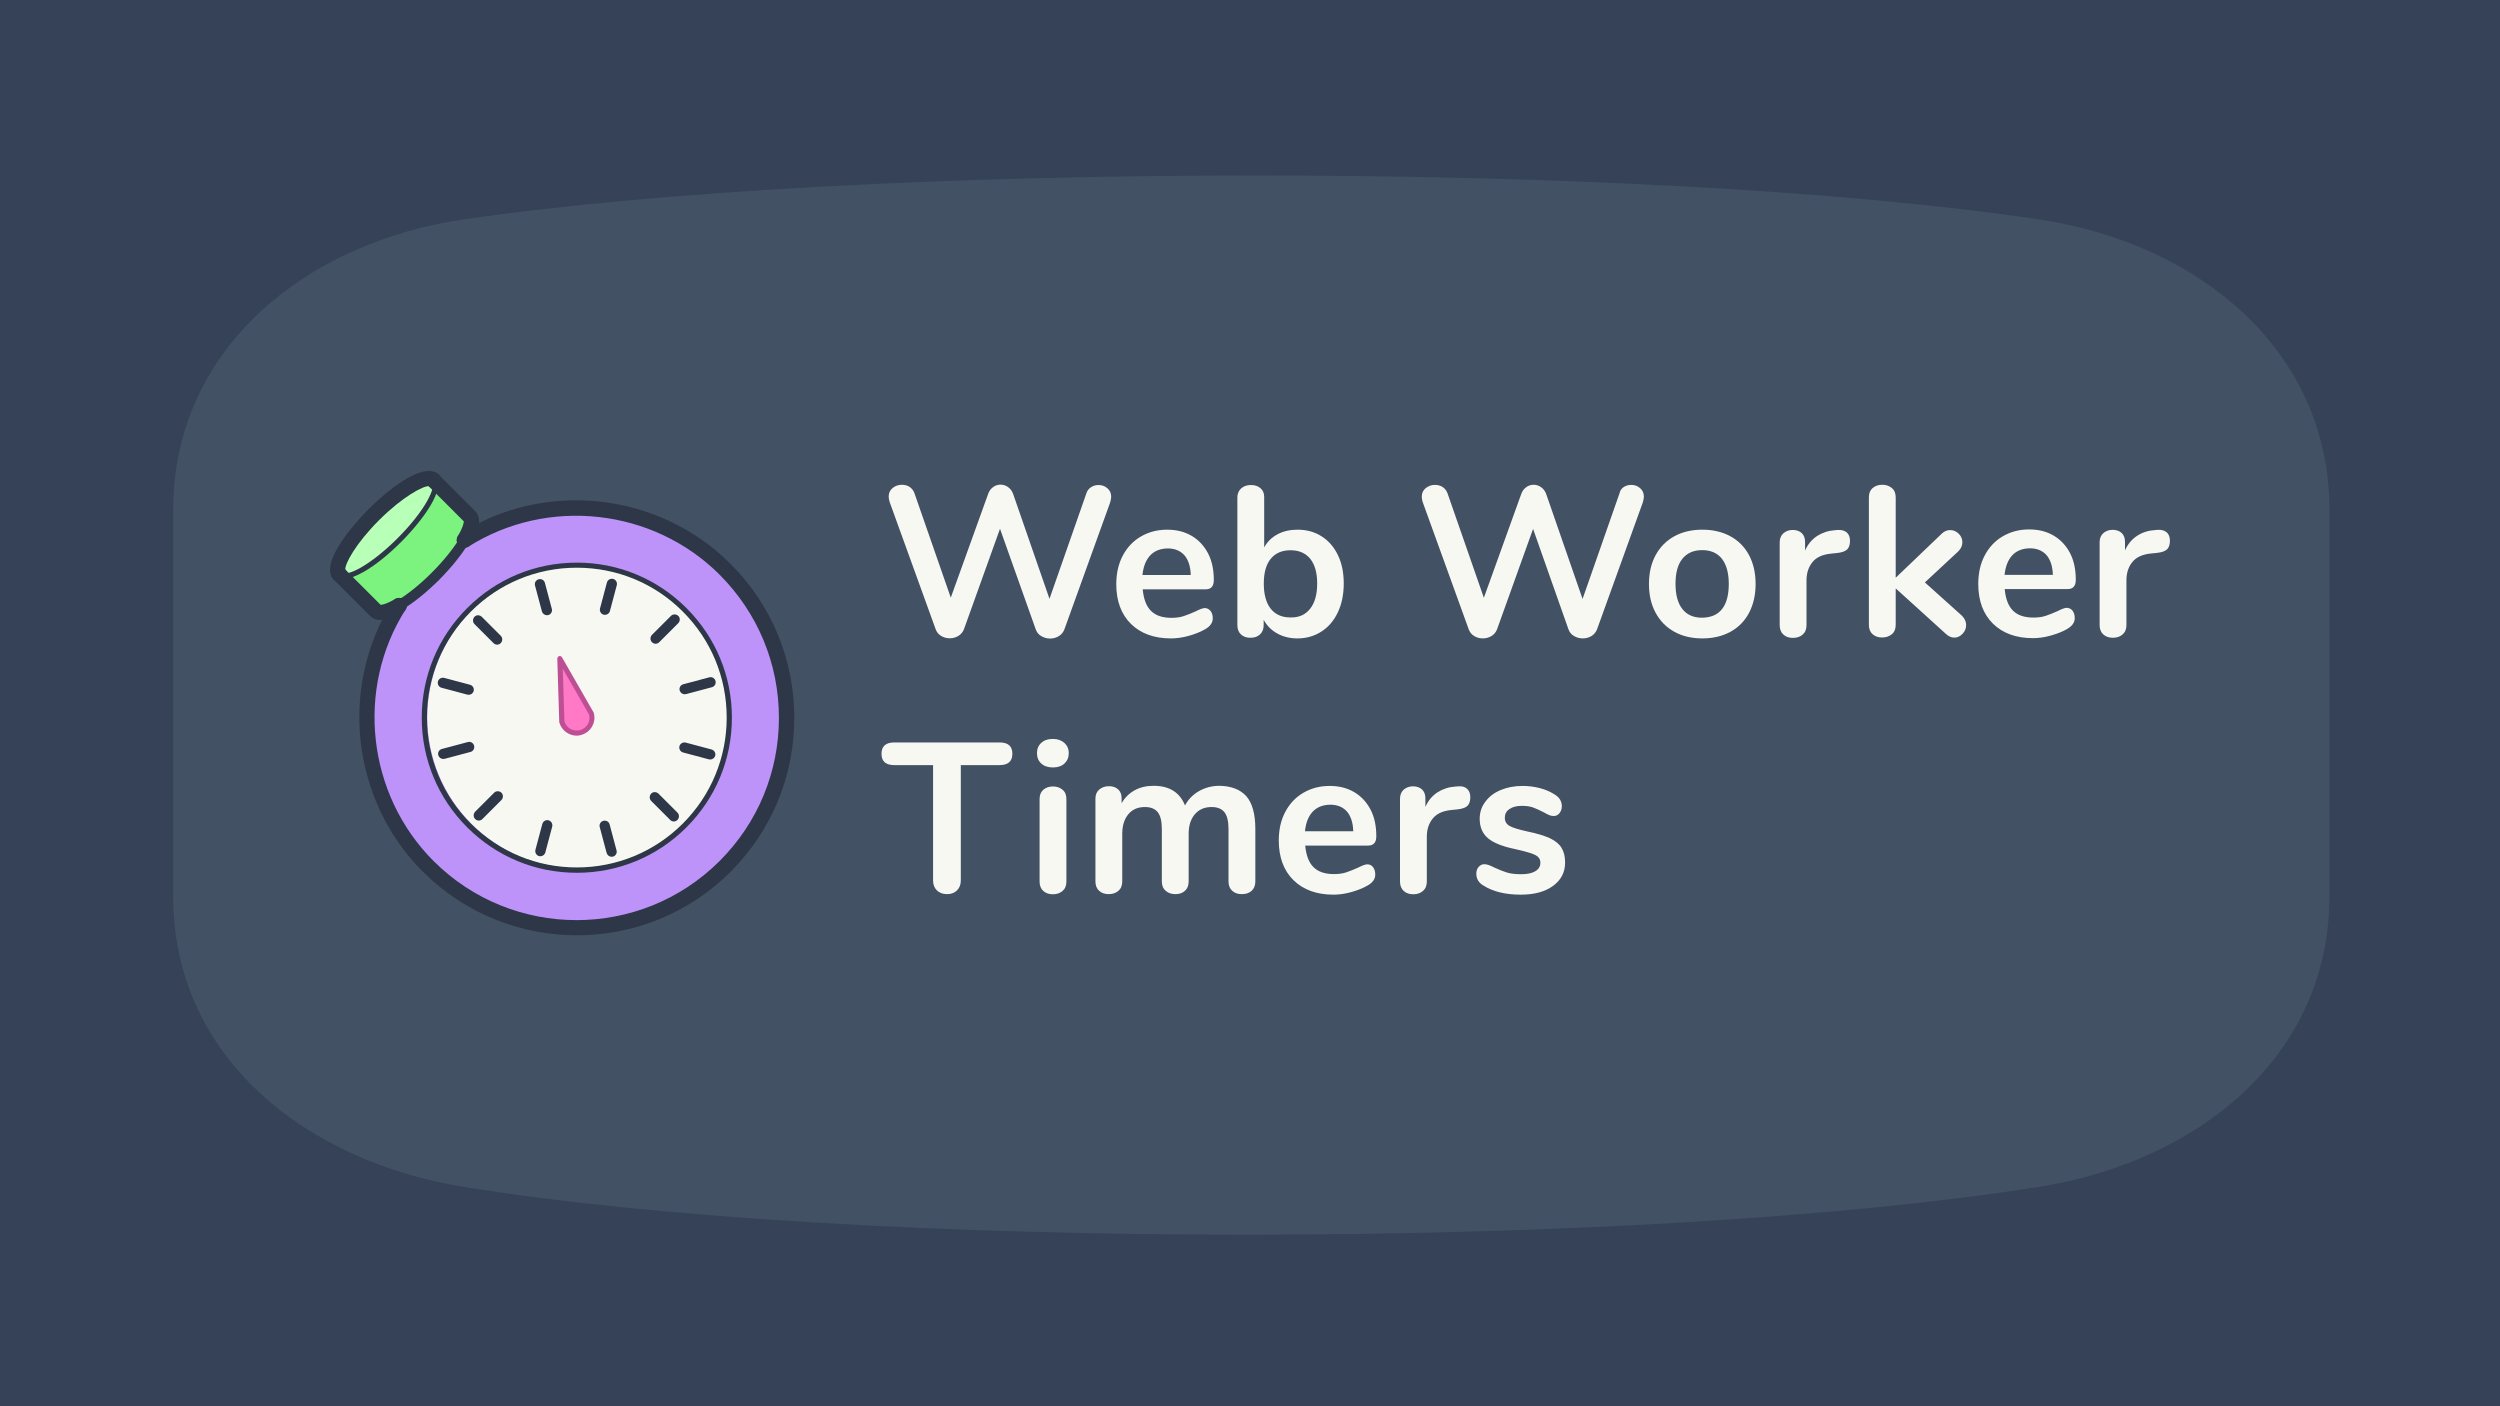 <?xml version="1.0" encoding="utf-8"?>
<!-- Generator: Adobe Illustrator 24.2.1, SVG Export Plug-In . SVG Version: 6.00 Build 0)  -->
<svg version="1.2" baseProfile="tiny" xmlns="http://www.w3.org/2000/svg" xmlns:xlink="http://www.w3.org/1999/xlink" x="0px"
	 y="0px" viewBox="0 0 1920 1080" overflow="visible" xml:space="preserve">
<g id="Layer_1">
	<rect x="0" fill="#354258" width="1920" height="1080"/>
</g>
<g id="Layer_2">
	<path fill="#425163" d="M1566,911.5c-305,48.5-905,49.5-1210,0c-121.6-19.7-223-99.8-223-223v-297c0-123.1,101.1-205.2,223-223
		c305-44.5,905-45.5,1210,0c121.8,18.2,223,99.8,223,223v297C1789,811.7,1687.6,892.2,1566,911.5z"/>
	<g>
		<circle fill="#BD93F9" cx="444.2" cy="550.8" r="158.8"/>
		<polygon fill="#7CF27F" points="259.2,439.5 292.2,474.5 311.2,464.5 356.1,421.1 364.2,402.5 329.2,365.5 290.2,393.5 		"/>
		<polygon fill="#B8FFB8" points="322.6,367.8 290.6,392.8 263.6,425.8 261.6,437.8 266.6,441.8 274.6,439.8 308.6,413.8 
			333.7,381.6 336.6,369.8 		"/>
		<circle fill="#F8F8F2" cx="444.2" cy="550.8" r="116"/>
		<g>
			<path fill="#2D3748" d="M264.5,444.5c-2.2,0-3.9-0.6-5.1-1.9c-0.8-0.8-0.8-2,0-2.8c0.8-0.8,2-0.8,2.8,0c1.4,1.4,6.1,1.1,15.1-4
				c8.5-4.9,18.5-12.9,28-22.4c21.5-21.5,29.9-39.6,26.4-43.1c-0.8-0.8-0.8-2,0-2.8s2-0.8,2.8,0c7.3,7.3-7.8,30-26.4,48.7
				c-9.8,9.8-20,18-28.8,23C273.1,442.7,268.1,444.5,264.5,444.5z"/>
		</g>
		<g>
			<path fill="#2D3748" d="M260.7,447.1c-1.5,0-3-0.6-4.2-1.7c-13.5-13.5,22.3-50.1,26.4-54.2c10-10,20.5-18.4,29.6-23.7
				c11.5-6.6,19.8-7.6,24.6-2.8c2.3,2.3,2.3,6,0,8.3c-2.2,2.2-5.6,2.3-7.9,0.4c-4-0.3-19.6,7.7-38,26c-18.4,18.4-26.4,33.9-26,38
				c1.9,2.3,1.7,5.7-0.4,7.9C263.7,446.5,262.2,447.1,260.7,447.1z"/>
		</g>
		<g>
			<path fill="#2D3748" d="M308.5,468.4l-4-6.8c8.3-4.9,17.9-12.6,27.1-21.8c9.2-9.2,16.9-18.8,21.8-27.1l6.8,4
				c-5.2,8.8-13.4,19-23,28.7C327.5,455,317.4,463.2,308.5,468.4z"/>
		</g>
		<g>
			<path fill="#2D3748" d="M292.2,476.2c-3.2,0-5.8-1-7.8-3L256.2,445c-2.3-2.3-2.3-6,0-8.3c2.3-2.3,6-2.3,8.3,0l27.8,27.8
				c0,0,0,0,0.1,0c1.3,0,4.8-0.8,11.2-4.5c2.8-1.6,6.4-0.7,8.1,2.1c1.6,2.8,0.7,6.4-2.1,8.1C302.6,474.2,296.8,476.2,292.2,476.2z"
				/>
		</g>
		<g>
			<path fill="#2D3748" d="M356.8,420.6c-1,0-2-0.3-3-0.8c-2.8-1.6-3.8-5.3-2.1-8.1c3.8-6.5,4.5-10.1,4.5-11.3l-27.8-27.8
				c-2.3-2.3-2.3-6,0-8.3c2.3-2.3,6-2.3,8.3,0l28.2,28.2c4.9,4.9,3.8,13.3-3.1,25.2C360.8,419.6,358.8,420.6,356.8,420.6z"/>
		</g>
		<g>
			<path fill="#2D3748" d="M443,718.3c-42.8,0-85.6-16.3-118.3-48.9c-54.8-54.8-64.6-142.1-23.2-207.5l0,0c0.2-0.4,0.5-0.7,0.8-1
				c2.3-2.3,6-2.3,8.3,0c2,2,2.3,5.2,0.7,7.5c-38.4,60.8-29.3,141.8,21.6,192.8c60.6,60.6,159.2,60.6,219.8,0
				c29.4-29.4,45.5-68.4,45.5-109.9c0-41.5-16.2-80.5-45.5-109.9c-51-51-132.1-60-192.9-21.6c-0.9,0.6-2,0.9-3.2,0.9
				c-3.3,0-5.9-2.6-5.9-5.9c0-2.1,1.1-4,2.9-5.1c65.4-41.3,152.6-31.5,207.4,23.3c31.6,31.6,49,73.6,49,118.3
				c0,44.7-17.4,86.7-49,118.3C528.6,702,485.8,718.3,443,718.3z"/>
		</g>
		<g>
			<path fill="none" d="M306.5,465c6.3-9.9,13.7-19.3,22.4-27.9c8.6-8.6,18-16.1,27.9-22.4"/>
		</g>
		<g>
			<path fill="#2D3748" d="M443,670.3c-31.8,0-61.7-12.4-84.2-34.9c-22.5-22.5-34.9-52.4-34.9-84.2c0-31.8,12.4-61.7,34.9-84.2
				c22.5-22.5,52.4-34.9,84.2-34.9s61.7,12.4,84.2,34.9c22.5,22.5,34.9,52.4,34.9,84.2c0,31.8-12.4,61.7-34.9,84.2
				C504.7,657.9,474.8,670.3,443,670.3z M443,436c-30.8,0-59.7,12-81.4,33.7c-21.8,21.8-33.7,50.7-33.7,81.4
				c0,30.8,12,59.7,33.7,81.4c21.8,21.8,50.7,33.7,81.4,33.7s59.7-12,81.4-33.7s33.7-50.7,33.7-81.4c0-30.8-12-59.7-33.7-81.4l0,0
				C502.7,447.9,473.7,436,443,436z"/>
		</g>
		<g>
			<path fill="#2D3748" d="M517.5,630.9c-1,0-2-0.4-2.8-1.2l-14.6-14.6c-1.5-1.5-1.5-4,0-5.6s4-1.5,5.6,0l14.6,14.6
				c1.5,1.5,1.5,4,0,5.6C519.5,630.5,518.5,630.9,517.5,630.9z"/>
		</g>
		<g>
			<path fill="#2D3748" d="M381.8,495.1c-1,0-2-0.4-2.8-1.2l-14.6-14.6c-1.5-1.5-1.5-4,0-5.6s4-1.5,5.6,0l14.6,14.6
				c1.5,1.5,1.5,4,0,5.6C383.8,494.7,382.8,495.1,381.8,495.1z"/>
		</g>
		<g>
			<path fill="#2D3748" d="M545.5,583.3c-0.3,0-0.7,0-1-0.1l-19.9-5.3c-2.1-0.6-3.3-2.7-2.8-4.8c0.6-2.1,2.7-3.3,4.8-2.8l19.9,5.3
				c2.1,0.6,3.3,2.7,2.8,4.8C548.8,582.1,547.2,583.3,545.5,583.3z"/>
		</g>
		<g>
			<path fill="#2D3748" d="M360,533.6c-0.3,0-0.7,0-1-0.1l-19.9-5.3c-2.1-0.6-3.3-2.7-2.8-4.8c0.6-2.1,2.7-3.3,4.8-2.8l19.9,5.3
				c2.1,0.6,3.3,2.7,2.8,4.8C363.3,532.4,361.8,533.6,360,533.6z"/>
		</g>
		<g>
			<path fill="#2D3748" d="M525.8,533.2c-1.7,0-3.3-1.2-3.8-2.9c-0.6-2.1,0.7-4.3,2.8-4.8l19.9-5.3c2.1-0.6,4.3,0.7,4.8,2.8
				c0.6,2.1-0.7,4.3-2.8,4.8l-19.9,5.3C526.5,533.2,526.2,533.2,525.8,533.2z"/>
		</g>
		<g>
			<path fill="#2D3748" d="M340.4,582.9c-1.7,0-3.3-1.2-3.8-2.9c-0.6-2.1,0.7-4.3,2.8-4.8l19.9-5.3c2.1-0.6,4.3,0.7,4.8,2.8
				c0.6,2.1-0.7,4.3-2.8,4.8l-19.9,5.3C341,582.9,340.7,582.9,340.4,582.9z"/>
		</g>
		<g>
			<path fill="#2D3748" d="M503.5,494.4c-1,0-2-0.4-2.8-1.2c-1.5-1.5-1.5-4,0-5.6l14.6-14.6c1.5-1.5,4-1.5,5.6,0s1.5,4,0,5.6
				l-14.6,14.6C505.5,494,504.5,494.4,503.5,494.4z"/>
		</g>
		<g>
			<path fill="#2D3748" d="M367.7,630.2c-1,0-2-0.4-2.8-1.2c-1.5-1.5-1.5-4,0-5.6l14.6-14.6c1.5-1.5,4-1.5,5.6,0
				c1.5,1.5,1.5,4,0,5.6L370.5,629C369.7,629.8,368.7,630.2,367.7,630.2z"/>
		</g>
		<g>
			<path fill="#2D3748" d="M464.6,472.2c-0.3,0-0.7,0-1-0.1c-2.1-0.6-3.3-2.7-2.8-4.8l5.3-19.9c0.6-2.1,2.7-3.3,4.8-2.8
				c2.1,0.6,3.3,2.7,2.8,4.8l-5.3,19.9C468,471,466.4,472.2,464.6,472.2z"/>
		</g>
		<g>
			<path fill="#2D3748" d="M415,657.6c-0.3,0-0.7,0-1-0.1c-2.1-0.6-3.3-2.7-2.8-4.8l5.3-19.9c0.6-2.1,2.7-3.4,4.8-2.8
				c2.1,0.6,3.3,2.7,2.8,4.8l-5.3,19.9C418.3,656.5,416.7,657.6,415,657.6z"/>
		</g>
		<g>
			<path fill="#2D3748" d="M420,472.5c-1.7,0-3.3-1.2-3.8-2.9l-5.3-19.9c-0.6-2.1,0.7-4.3,2.8-4.8c2.1-0.6,4.3,0.7,4.8,2.8l5.3,19.9
				c0.6,2.1-0.7,4.3-2.8,4.8C420.7,472.5,420.4,472.5,420,472.5z"/>
		</g>
		<g>
			<path fill="#2D3748" d="M469.7,658c-1.7,0-3.3-1.2-3.8-2.9l-5.3-19.9c-0.6-2.1,0.7-4.3,2.8-4.8c2.1-0.6,4.3,0.7,4.8,2.8l5.3,19.9
				c0.6,2.1-0.7,4.3-2.8,4.8C470.4,657.9,470.1,658,469.7,658z"/>
		</g>
		<g>
			<path fill="#FF79C6" d="M431.5,554.5l-1.5-48.6l24.2,42.2c1.8,6.3-1.9,12.8-8.1,14.6S433.3,560.7,431.5,554.5z"/>
			<path fill="#BF4F94" d="M442.9,565c-6,0-11.5-4-13.3-10c0-0.2-0.1-0.3-0.1-0.5l-1.5-48.6c0-0.9,0.6-1.7,1.4-2
				c0.9-0.2,1.8,0.1,2.2,0.9l24.2,42.2c0.1,0.1,0.1,0.3,0.2,0.4c2.1,7.3-2.2,14.9-9.5,17C445.4,564.8,444.1,565,442.9,565z
				 M433.5,554.1c1.6,5.1,6.9,8,12.1,6.6c5.1-1.5,8.2-6.8,6.8-11.9l-20.2-35.2L433.5,554.1z"/>
		</g>
		<g display="none">
			
				<rect x="344.1" y="374.4" transform="matrix(0.707 -0.707 0.707 0.707 -177.249 360.11)" display="inline" fill="#2D3748" width="3.9" height="39.3"/>
		</g>
		<g display="none">
			
				<rect x="341.3" y="382.7" transform="matrix(0.707 -0.707 0.707 0.707 -183.963 360.587)" display="inline" fill="#2D3748" width="3.9" height="39.3"/>
		</g>
		<g display="none">
			
				<rect x="337.2" y="389.7" transform="matrix(0.707 -0.707 0.707 0.707 -190.108 359.728)" display="inline" fill="#2D3748" width="3.9" height="39.3"/>
		</g>
	</g>
	<g>
		<path fill="#F8F8F2" d="M838,374.1c1.7-1.1,3.6-1.6,5.7-1.6c2.6,0,4.9,0.8,6.8,2.5c1.9,1.6,2.9,3.8,2.9,6.6c0,1-0.3,2.4-0.8,4.3
			l-35.2,97.6c-0.9,2.2-2.3,3.9-4.3,5.1c-2,1.2-4.2,1.8-6.6,1.8c-2.4,0-4.6-0.6-6.7-1.8c-2.1-1.2-3.5-2.9-4.3-5.1L768,406.1
			l-27.7,77.2c-0.9,2.2-2.3,3.9-4.3,5.1c-2,1.2-4.2,1.8-6.6,1.8c-2.4,0-4.6-0.6-6.6-1.8c-2-1.2-3.4-2.9-4.2-5.1l-35.3-97.6
			c-0.5-1.6-0.8-3.1-0.8-4.3c0-2.7,1-4.9,3-6.6c2-1.6,4.4-2.5,7.1-2.5c2.2,0,4.2,0.5,5.9,1.6c1.7,1.1,3,2.7,3.8,4.9l27.9,80.2
			l28.7-79.7c0.8-2.2,2-3.9,3.8-5.2c1.7-1.3,3.7-1.9,5.7-1.9c2.1,0,4,0.6,5.8,1.9c1.8,1.3,3.1,3,3.9,5.3l27.9,80.5l28.4-81.2
			C835,376.8,836.3,375.2,838,374.1z"/>
		<path fill="#F8F8F2" d="M929.7,469.2c1.1,1.4,1.7,3.3,1.7,5.7c0,3.4-2,6.2-6.1,8.5c-3.7,2.1-7.9,3.7-12.6,5
			c-4.7,1.3-9.2,1.9-13.4,1.9c-12.9,0-23.1-3.7-30.7-11.1c-7.5-7.4-11.3-17.6-11.3-30.5c0-8.2,1.6-15.5,4.9-21.8
			c3.3-6.3,7.9-11.3,13.9-14.8c6-3.5,12.7-5.3,20.3-5.3c7.2,0,13.5,1.6,18.9,4.8c5.4,3.2,9.5,7.7,12.5,13.4c3,5.8,4.4,12.6,4.4,20.5
			c0,4.7-2.1,7.1-6.2,7.1l-48.4,0c0.7,7.5,2.8,13.1,6.4,16.6c3.6,3.6,8.9,5.3,15.7,5.3c3.5,0,6.6-0.4,9.3-1.3
			c2.7-0.9,5.7-2.1,9.1-3.6c3.3-1.7,5.7-2.6,7.2-2.6C927,467,928.5,467.8,929.7,469.2z M883.4,426.5c-3.3,3.5-5.3,8.5-6,15.1l37.1,0
			c-0.2-6.7-1.9-11.7-4.9-15.2c-3.1-3.4-7.3-5.2-12.8-5.2C891.2,421.3,886.7,423,883.4,426.5z"/>
		<path fill="#F8F8F2" d="M1015,411.9c5.4,3.4,9.5,8.2,12.5,14.4c3,6.2,4.5,13.5,4.5,21.8c0,8.3-1.5,15.7-4.5,22.1
			c-3,6.4-7.2,11.3-12.6,14.8c-5.4,3.5-11.6,5.3-18.5,5.3c-5.8,0-11-1.3-15.5-3.8c-4.5-2.5-8-6-10.4-10.5l0,4.1c0,3-0.9,5.3-2.8,7.1
			c-1.9,1.8-4.3,2.6-7.4,2.6c-3.1,0-5.5-0.9-7.3-2.6c-1.8-1.7-2.7-4.1-2.7-7.1l0-98.1c0-2.8,1-5.1,2.9-6.9c1.9-1.7,4.4-2.6,7.5-2.6
			c3.1,0,5.5,0.8,7.4,2.5c1.9,1.6,2.8,3.9,2.8,6.7l0,38.7c2.4-4.4,5.8-7.7,10.3-10.1c4.5-2.4,9.6-3.5,15.3-3.5
			C1003.5,406.8,1009.7,408.5,1015,411.9z M1006.2,467.5c3.6-4.6,5.4-11,5.4-19.4c0-8.2-1.8-14.5-5.3-18.9
			c-3.6-4.4-8.6-6.6-15.2-6.6c-6.6,0-11.6,2.2-15.2,6.6c-3.6,4.4-5.3,10.8-5.3,19.1c0,8.3,1.8,14.7,5.3,19.2
			c3.6,4.5,8.6,6.7,15.2,6.7C997.5,474.4,1002.6,472.1,1006.2,467.5z"/>
		<path fill="#F8F8F2" d="M1247.1,374c1.7-1.1,3.6-1.6,5.7-1.6c2.6,0,4.9,0.8,6.8,2.5c1.9,1.6,2.9,3.8,2.9,6.6c0,1-0.3,2.4-0.8,4.3
			l-35.2,97.6c-0.9,2.2-2.3,3.9-4.3,5.1c-2,1.2-4.2,1.8-6.6,1.8c-2.4,0-4.6-0.6-6.7-1.8c-2.1-1.2-3.5-2.9-4.3-5.1l-27.2-77.2
			l-27.7,77.2c-0.9,2.2-2.3,3.9-4.3,5.1c-2,1.2-4.2,1.8-6.6,1.8c-2.4,0-4.6-0.6-6.6-1.8c-2-1.2-3.4-2.9-4.2-5.1l-35.3-97.6
			c-0.5-1.6-0.8-3.1-0.8-4.3c0-2.7,1-4.9,3-6.6c2-1.6,4.4-2.5,7.1-2.5c2.2,0,4.2,0.5,5.9,1.6c1.7,1.1,3,2.7,3.8,4.9l27.9,80.2
			l28.7-79.7c0.8-2.2,2-3.9,3.8-5.2c1.7-1.3,3.7-1.9,5.7-1.9c2.1,0,4,0.6,5.8,1.9c1.8,1.3,3.1,3,3.9,5.3l27.9,80.5l28.4-81.2
			C1244.2,376.7,1245.4,375.1,1247.1,374z"/>
		<path fill="#F8F8F2" d="M1285.9,485.2c-6.2-3.4-11-8.3-14.4-14.6c-3.4-6.3-5.1-13.7-5.1-22.1c0-8.4,1.7-15.8,5.1-22.1
			c3.4-6.3,8.2-11.1,14.3-14.5c6.2-3.4,13.4-5.1,21.6-5.1c8.2,0,15.4,1.7,21.6,5.1c6.2,3.4,10.9,8.2,14.3,14.5
			c3.3,6.3,5,13.6,5,22.1c0,8.4-1.7,15.8-5,22.1c-3.3,6.3-8.1,11.2-14.3,14.6c-6.2,3.4-13.4,5.1-21.6,5.1
			C1299.2,490.3,1292,488.6,1285.9,485.2z M1322.5,467.8c3.5-4.4,5.2-10.8,5.2-19.4c0-8.4-1.8-14.8-5.3-19.3
			c-3.5-4.4-8.5-6.6-15.1-6.6c-6.6,0-11.6,2.2-15.2,6.6c-3.6,4.4-5.3,10.9-5.3,19.3c0,8.5,1.8,15,5.3,19.4c3.5,4.4,8.5,6.6,15.1,6.6
			C1313.9,474.3,1319,472.2,1322.5,467.8z"/>
		<path fill="#F8F8F2" d="M1418.3,408.9c1.6,1.4,2.5,3.6,2.5,6.4c0,3-0.7,5.1-2.1,6.6c-1.4,1.4-4,2.4-7.7,2.8l-4.9,0.5
			c-6.5,0.7-11.2,2.8-14.2,6.6c-3,3.7-4.5,8.4-4.5,13.9l0,34.4c0,3.2-1,5.6-3,7.3c-2,1.7-4.4,2.5-7.4,2.5c-3,0-5.4-0.8-7.3-2.5
			c-1.9-1.7-2.9-4.1-2.9-7.3l0-63.5c0-3.1,1-5.4,2.9-7.1c1.9-1.6,4.3-2.5,7.1-2.5c2.8,0,5.1,0.8,6.9,2.4c1.7,1.6,2.6,3.9,2.6,6.8
			l0,6.6c2.1-4.8,5.2-8.5,9.3-11.2c4.1-2.6,8.7-4.1,13.7-4.4l2.3-0.2C1414.4,406.9,1416.6,407.5,1418.3,408.9z"/>
		<path fill="#F8F8F2" d="M1510,480c0,2.5-0.9,4.8-2.7,6.7s-3.9,3-6.3,3c-2.4,0-4.6-1-6.7-3l-38.4-34.8l0,28c0,3.2-1,5.6-3,7.2
			c-2,1.6-4.4,2.5-7.4,2.5s-5.4-0.8-7.3-2.5c-1.9-1.6-2.9-4-2.9-7.2l0-97.9c0-3.2,1-5.6,2.9-7.2c1.9-1.6,4.3-2.5,7.3-2.5
			s5.4,0.8,7.4,2.5c2,1.6,3,4,3,7.2l0,61.7l35.1-33.6c2-2,4.2-3,6.7-3c2.5,0,4.7,0.9,6.6,2.8c1.9,1.9,2.8,4,2.8,6.6
			c0,2.5-1,4.8-3.1,6.9l-25.7,23.9l28.5,25.6C1508.9,475.1,1510,477.4,1510,480z"/>
		<path fill="#F8F8F2" d="M1591.7,469c1.1,1.4,1.7,3.3,1.7,5.7c0,3.4-2,6.2-6.1,8.5c-3.7,2.1-7.9,3.7-12.6,5
			c-4.7,1.3-9.2,1.9-13.4,1.9c-12.9,0-23.1-3.7-30.7-11.1c-7.5-7.4-11.3-17.6-11.3-30.5c0-8.2,1.6-15.5,4.9-21.8
			c3.3-6.3,7.9-11.3,13.9-14.8c6-3.5,12.7-5.3,20.3-5.3c7.2,0,13.5,1.6,18.9,4.8c5.4,3.2,9.5,7.7,12.5,13.4c3,5.8,4.4,12.6,4.4,20.5
			c0,4.7-2.1,7.1-6.2,7.1l-48.4,0c0.7,7.5,2.8,13.1,6.4,16.6c3.6,3.6,8.9,5.3,15.7,5.3c3.5,0,6.6-0.4,9.3-1.3
			c2.7-0.9,5.7-2.1,9.1-3.6c3.3-1.7,5.7-2.6,7.2-2.6C1589.1,466.9,1590.6,467.6,1591.7,469z M1545.5,426.4c-3.3,3.5-5.3,8.5-6,15.1
			l37.1,0c-0.2-6.7-1.9-11.7-4.9-15.2c-3.1-3.4-7.3-5.2-12.8-5.2C1553.3,421.2,1548.8,422.9,1545.5,426.4z"/>
		<path fill="#F8F8F2" d="M1664,408.8c1.6,1.4,2.5,3.6,2.5,6.4c0,3-0.7,5.1-2.1,6.6c-1.4,1.4-4,2.4-7.7,2.8l-4.9,0.5
			c-6.5,0.7-11.2,2.8-14.2,6.6c-3,3.7-4.5,8.4-4.5,13.9l0,34.4c0,3.2-1,5.6-3,7.3c-2,1.7-4.4,2.5-7.4,2.5s-5.4-0.8-7.3-2.5
			c-1.9-1.7-2.9-4.1-2.9-7.3l0-63.5c0-3.1,1-5.4,2.9-7.1c1.9-1.6,4.3-2.5,7.1-2.5c2.8,0,5.1,0.8,6.9,2.4c1.7,1.6,2.6,3.9,2.6,6.8
			l0,6.6c2.1-4.8,5.2-8.5,9.3-11.2s8.7-4.1,13.7-4.4l2.3-0.2C1660.1,406.8,1662.3,407.4,1664,408.8z"/>
		<path fill="#F8F8F2" d="M719.5,683.8c-1.9-1.9-2.9-4.5-2.9-7.6l0-88.6l-29.8,0c-6.6,0-9.8-2.9-9.8-8.7c0-5.8,3.3-8.7,9.8-8.7
			l80.9,0c6.6,0,9.8,2.9,9.8,8.7c0,5.8-3.3,8.7-9.8,8.7l-29.8,0l0,88.6c0,3.2-1,5.7-2.9,7.6c-1.9,1.9-4.5,2.9-7.6,2.9
			C724,686.7,721.4,685.7,719.5,683.8z"/>
		<path fill="#F8F8F2" d="M799.7,586.4c-2.2-2-3.3-4.7-3.3-8c0-3.3,1.1-5.9,3.3-7.9c2.2-2,5.1-3,8.9-3c3.6,0,6.5,1,8.8,3
			c2.2,2,3.4,4.6,3.4,7.9c0,3.3-1.1,5.9-3.3,8c-2.2,2-5.1,3-8.9,3C804.9,589.4,801.9,588.4,799.7,586.4z M801.3,684.3
			c-1.9-1.7-2.9-4.1-2.9-7.3l0-63.3c0-3.2,1-5.6,2.9-7.2c1.9-1.6,4.3-2.5,7.3-2.5c3,0,5.4,0.8,7.4,2.5c2,1.6,3,4,3,7.2l0,63.3
			c0,3.2-1,5.6-3,7.3c-2,1.7-4.4,2.5-7.4,2.5C805.6,686.8,803.2,686,801.3,684.3z"/>
		<path fill="#F8F8F2" d="M957.1,611.4c4.6,5.2,7,13.6,7,25.2l0,40.3c0,3.2-1,5.6-2.9,7.3c-1.9,1.7-4.4,2.5-7.5,2.5
			c-3,0-5.4-0.8-7.3-2.5c-1.9-1.7-2.9-4.1-2.9-7.3l0-40.3c0-6-1.1-10.3-3.2-12.9c-2.1-2.6-5.4-3.9-9.8-3.9c-5.4,0-9.6,1.8-12.8,5.5
			c-3.2,3.7-4.8,8.7-4.8,15l0,36.6c0,3.2-1,5.6-2.9,7.3c-1.9,1.7-4.3,2.5-7.3,2.5c-3,0-5.4-0.8-7.4-2.5s-3-4.1-3-7.3l0-40.3
			c0-6-1.1-10.3-3.2-12.9c-2.1-2.6-5.4-3.9-9.8-3.9c-5.4,0-9.6,1.8-12.7,5.5c-3.1,3.7-4.7,8.7-4.7,15l0,36.6c0,3.2-1,5.6-3,7.3
			c-2,1.7-4.4,2.5-7.4,2.5c-3,0-5.4-0.8-7.3-2.5c-1.9-1.7-2.9-4.1-2.9-7.3l0-63.5c0-3.1,1-5.4,3-7.1c2-1.6,4.4-2.5,7.4-2.5
			c2.8,0,5.2,0.8,7,2.4c1.8,1.6,2.7,3.9,2.7,6.8l0,3.9c2.5-4.4,5.9-7.7,10.1-10c4.2-2.3,9-3.4,14.5-3.4c12,0,20.1,5,24.1,15.1
			c2.4-4.6,6-8.3,10.7-11c4.7-2.7,10-4.1,15.9-4.1C945.7,603.7,952.4,606.3,957.1,611.4z"/>
		<path fill="#F8F8F2" d="M1054.5,666c1.1,1.4,1.7,3.3,1.7,5.7c0,3.4-2,6.2-6.1,8.5c-3.7,2.1-7.9,3.7-12.6,5
			c-4.7,1.3-9.2,1.9-13.4,1.9c-12.9,0-23.1-3.7-30.7-11.1c-7.5-7.4-11.3-17.6-11.3-30.5c0-8.2,1.6-15.5,4.9-21.8
			c3.3-6.3,7.9-11.3,13.9-14.8c6-3.5,12.7-5.3,20.3-5.3c7.2,0,13.5,1.6,18.9,4.8c5.4,3.2,9.5,7.7,12.5,13.4c3,5.8,4.4,12.6,4.4,20.5
			c0,4.7-2.1,7.1-6.2,7.1l-48.4,0c0.7,7.5,2.8,13.1,6.4,16.6c3.6,3.6,8.9,5.3,15.7,5.3c3.5,0,6.6-0.4,9.3-1.3
			c2.7-0.9,5.7-2.1,9.1-3.6c3.3-1.7,5.7-2.6,7.2-2.6C1051.9,663.8,1053.4,664.5,1054.5,666z M1008.2,623.3c-3.3,3.5-5.3,8.5-6,15.1
			l37.1,0c-0.2-6.7-1.9-11.7-4.9-15.2c-3.1-3.4-7.3-5.2-12.8-5.2C1016,618.1,1011.6,619.8,1008.2,623.3z"/>
		<path fill="#F8F8F2" d="M1126.7,605.8c1.6,1.4,2.5,3.6,2.5,6.4c0,3-0.7,5.1-2.1,6.6c-1.4,1.4-4,2.4-7.7,2.8l-4.9,0.5
			c-6.5,0.7-11.2,2.8-14.2,6.6c-3,3.7-4.5,8.4-4.5,13.9l0,34.4c0,3.2-1,5.6-3,7.3c-2,1.7-4.4,2.5-7.4,2.5c-3,0-5.4-0.8-7.3-2.5
			c-1.9-1.7-2.9-4.1-2.9-7.3l0-63.5c0-3.1,1-5.4,2.9-7.1c1.9-1.6,4.3-2.5,7.1-2.5c2.8,0,5.1,0.8,6.9,2.4c1.7,1.6,2.6,3.9,2.6,6.8
			l0,6.6c2.1-4.8,5.2-8.5,9.3-11.2c4.1-2.6,8.7-4.1,13.7-4.4l2.3-0.2C1122.9,603.7,1125.1,604.3,1126.7,605.8z"/>
		<path fill="#F8F8F2" d="M1139.1,680c-3.5-2.1-5.2-5-5.3-8.9c0-2.2,0.6-4,1.8-5.3c1.2-1.4,2.7-2.1,4.4-2.1c1.9,0,4.4,0.9,7.7,2.6
			c3.5,1.6,6.7,2.9,9.6,3.8c2.9,0.9,6.6,1.3,11.1,1.3c4.6,0,8.2-0.8,10.7-2.3c2.6-1.5,3.9-3.7,3.9-6.4c0-1.9-0.5-3.3-1.6-4.4
			c-1-1.1-2.9-2.1-5.6-3c-2.7-0.9-6.8-2-12.2-3.2c-9.7-2-16.7-4.8-20.9-8.4c-4.2-3.6-6.3-8.6-6.3-14.9c0-4.8,1.4-9.2,4.3-13
			c2.8-3.9,6.7-6.9,11.7-9c5-2.1,10.6-3.2,17-3.2c4.6,0,9,0.6,13.3,1.7c4.3,1.1,8.1,2.8,11.5,5c3.5,2.2,5.2,5.1,5.3,8.7
			c0,2.2-0.6,4-1.8,5.5c-1.2,1.5-2.7,2.2-4.4,2.2c-1.2,0-2.4-0.2-3.5-0.7c-1.1-0.5-2.6-1.2-4.3-2.2c-3.2-1.6-5.9-2.9-8.2-3.7
			c-2.3-0.8-5.1-1.2-8.5-1.2c-4,0-7.2,0.8-9.6,2.5c-2.4,1.6-3.5,3.9-3.5,6.7c0,2.7,1.2,4.8,3.6,6.2c2.4,1.4,7.1,2.8,13.9,4.3
			c7.3,1.5,13.1,3.3,17.2,5.2c4.2,2,7.1,4.4,8.9,7.4c1.8,3,2.7,6.7,2.7,11.3c0,7.4-3.1,13.4-9.3,17.9c-6.2,4.5-14.4,6.7-24.7,6.7
			C1156,687.1,1146.4,684.7,1139.1,680z"/>
	</g>
</g>
</svg>
